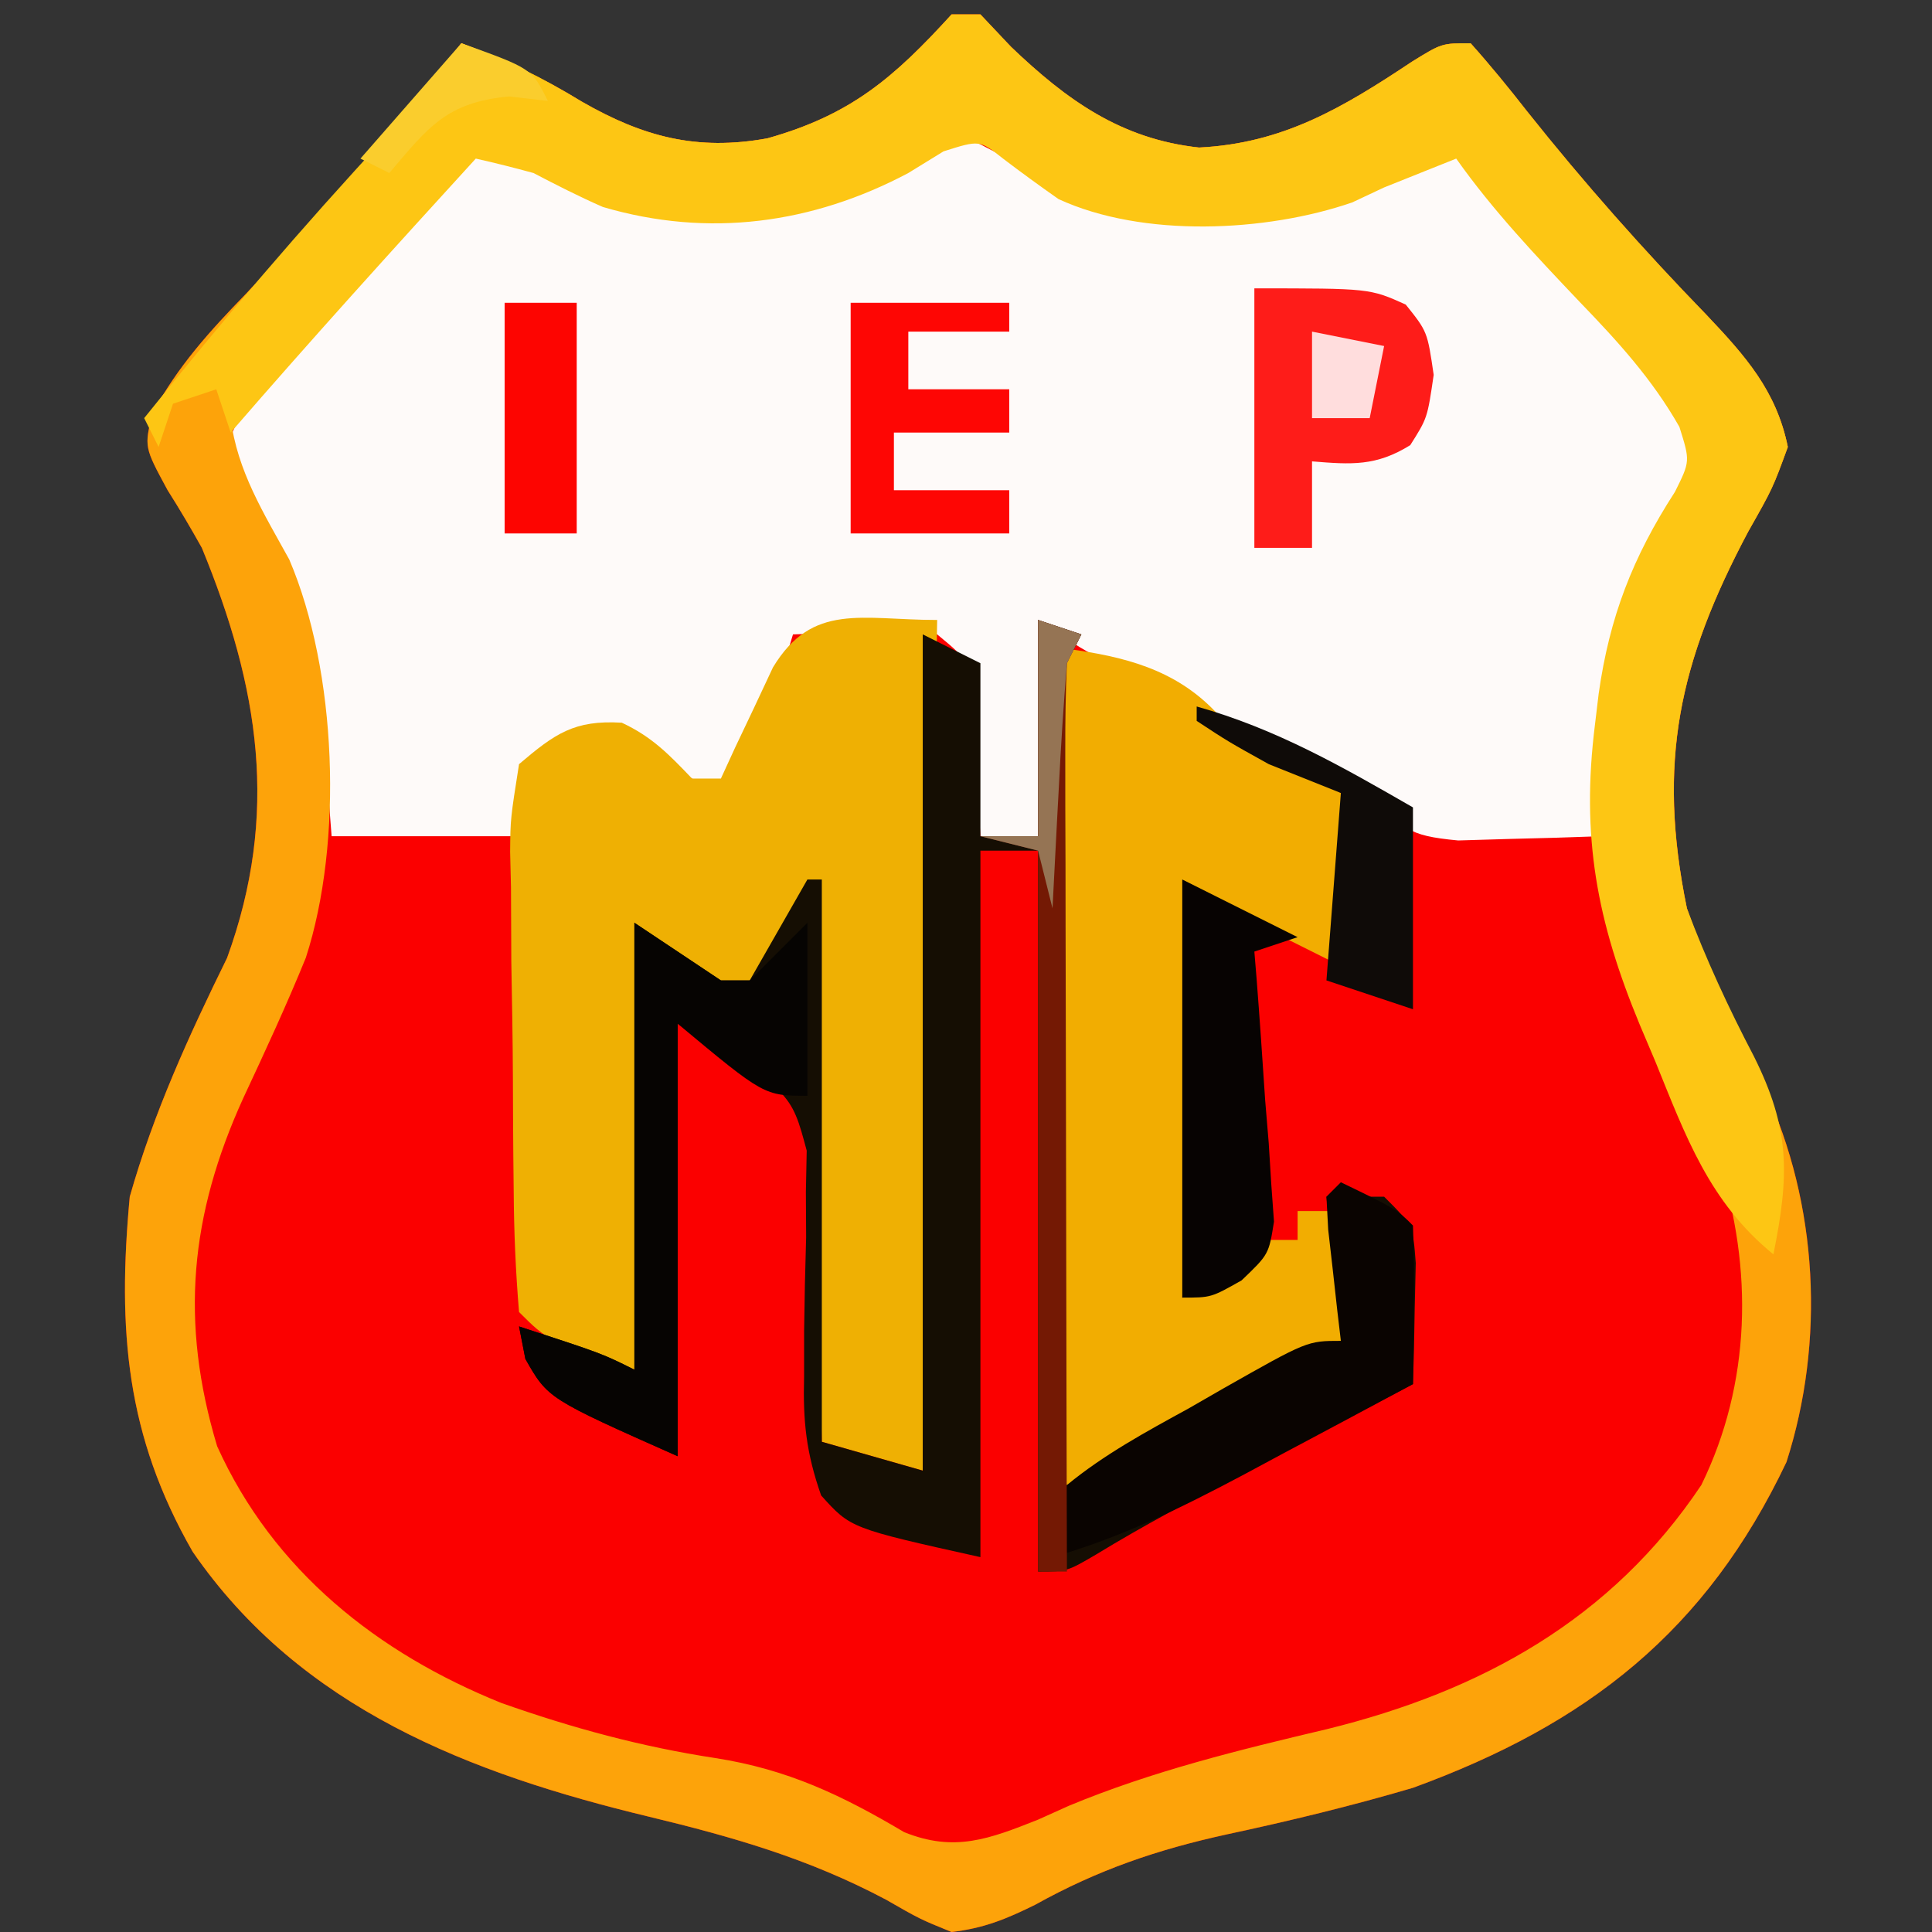<?xml version="1.0" encoding="UTF-8"?>
<svg version="1.1" xmlns="http://www.w3.org/2000/svg" width="134" height="134">
<rect width="100%" height="100%" fill="#333333" stroke="none"/>
<path d="M0 0 C0.66 0 1.32 0 2 0 C2.701 0.743 3.402 1.485 4.125 2.25 C7.979 5.936 11.744 8.647 17.164 9.234 C23 8.946 27.139 6.466 31.934 3.277 C34 2 34 2 36 2 C37.372 3.532 38.672 5.129 39.938 6.75 C43.863 11.682 47.98 16.326 52.369 20.851 C55.069 23.705 57.207 26.102 58 30 C56.953 32.867 56.953 32.867 55.25 35.875 C50.451 44.914 48.929 51.847 51 62 C52.503 66.323 54.429 70.443 56.406 74.566 C60.099 82.522 60.595 92.032 57.906 100.406 C52.336 112.138 44.109 118.579 32 123 C27.744 124.255 23.443 125.298 19.105 126.227 C14.252 127.29 10.154 128.689 5.802 131.109 C3.79 132.104 2.239 132.739 0 133 C-2.191 132.109 -2.191 132.109 -4.562 130.75 C-9.898 127.918 -15.151 126.409 -21 125 C-33.372 122.02 -45.131 117.516 -52.637 106.625 C-57.255 98.579 -57.863 91.252 -57 82 C-55.351 76.193 -52.906 70.844 -50.25 65.438 C-46.616 55.445 -48.025 46.673 -52 37 C-52.757 35.647 -53.543 34.309 -54.375 33 C-56 30 -56 30 -55.418 27.664 C-53.697 24.431 -51.464 21.981 -48.938 19.375 C-43.667 13.797 -38.786 8.003 -34 2 C-30.958 3.158 -28.424 4.352 -25.625 6.062 C-21.401 8.484 -17.672 9.487 -12.77 8.594 C-6.98 6.965 -4.007 4.397 0 0 Z " fill="#FB0000" transform="translate(66,1)"/>
<path d="M0 0 C2.268 1.134 4.487 2.281 6.688 3.547 C12.922 6.282 21.202 6.414 27.613 4.027 C29.414 3.027 31.208 2.015 33 1 C36.069 2.043 37.852 3.668 39.91 6.117 C40.683 7.028 40.683 7.028 41.471 7.957 C41.996 8.59 42.521 9.223 43.062 9.875 C43.856 10.813 43.856 10.813 44.666 11.77 C46.125 13.502 47.564 15.248 49 17 C49.63 17.748 50.261 18.495 50.91 19.266 C52 21 52 21 51.375 23.875 C50 27 50 27 48.488 29.672 C46.723 33.62 46.233 37.109 45.812 41.375 C45.731 42.111 45.649 42.847 45.564 43.605 C45.366 45.403 45.182 47.201 45 49 C42.896 49.081 40.792 49.139 38.688 49.188 C37.516 49.222 36.344 49.257 35.137 49.293 C31.484 48.952 31.41 48.475 29 46 C27.51 45.141 25.984 44.342 24.438 43.59 C23.558 43.157 22.679 42.725 21.773 42.279 C20.858 41.837 19.943 41.394 19 40.938 C17.187 40.053 15.374 39.166 13.562 38.277 C12.759 37.888 11.956 37.499 11.129 37.097 C9 36 9 36 6 34 C6 38.95 6 43.9 6 49 C4.68 49 3.36 49 2 49 C1.951 48.157 1.902 47.314 1.852 46.445 C1.777 45.35 1.702 44.254 1.625 43.125 C1.521 41.489 1.521 41.489 1.414 39.82 C1.267 36.87 1.267 36.87 -1 35 C-3.44 34.757 -3.44 34.757 -6.125 34.875 C-7.035 34.893 -7.945 34.911 -8.883 34.93 C-9.581 34.953 -10.28 34.976 -11 35 C-11.268 35.887 -11.536 36.774 -11.812 37.688 C-12.917 40.769 -14.228 43.262 -16 46 C-18.468 44.848 -20.048 43.952 -22 42 C-24.616 42.327 -26.641 42.82 -29 44 C-29.33 45.65 -29.66 47.3 -30 49 C-34.29 49 -38.58 49 -43 49 C-43.13 47.316 -43.13 47.316 -43.262 45.598 C-44.176 34.557 -44.176 34.557 -49.074 24.762 C-50 23 -50 23 -49.938 21.102 C-48.591 18.082 -46.58 16.084 -44.312 13.688 C-40.434 9.536 -36.665 5.34 -33 1 C-32.299 1.289 -31.598 1.577 -30.875 1.875 C-29.926 2.246 -28.977 2.618 -28 3 C-27.154 3.371 -26.309 3.743 -25.438 4.125 C-16.689 6.352 -8.789 5.607 -1 1 C-0.67 0.67 -0.34 0.34 0 0 Z " fill="#FEFAF9" transform="translate(66,9)"/>
<path d="M0 0 C0.66 0 1.32 0 2 0 C2.701 0.743 3.402 1.485 4.125 2.25 C7.979 5.936 11.744 8.647 17.164 9.234 C23 8.946 27.139 6.466 31.934 3.277 C34 2 34 2 36 2 C37.372 3.532 38.672 5.129 39.938 6.75 C43.863 11.682 47.98 16.326 52.369 20.851 C55.069 23.705 57.207 26.102 58 30 C56.953 32.867 56.953 32.867 55.25 35.875 C50.451 44.914 48.929 51.847 51 62 C52.503 66.323 54.429 70.443 56.406 74.566 C60.099 82.522 60.595 92.032 57.906 100.406 C52.336 112.138 44.109 118.579 32 123 C27.744 124.255 23.443 125.298 19.105 126.227 C14.252 127.29 10.154 128.689 5.802 131.109 C3.79 132.104 2.239 132.739 0 133 C-2.191 132.109 -2.191 132.109 -4.562 130.75 C-9.898 127.918 -15.151 126.409 -21 125 C-33.372 122.02 -45.131 117.516 -52.637 106.625 C-57.255 98.579 -57.863 91.252 -57 82 C-55.351 76.193 -52.906 70.844 -50.25 65.438 C-46.616 55.445 -48.025 46.673 -52 37 C-52.757 35.647 -53.543 34.309 -54.375 33 C-56 30 -56 30 -55.418 27.664 C-53.697 24.431 -51.464 21.981 -48.938 19.375 C-43.667 13.797 -38.786 8.003 -34 2 C-30.958 3.158 -28.424 4.352 -25.625 6.062 C-21.401 8.484 -17.672 9.487 -12.77 8.594 C-6.98 6.965 -4.007 4.397 0 0 Z M-5.246 11.027 C-10.436 13.905 -16.244 13.44 -22 13 C-24.587 12.252 -26.589 11.256 -29 10 C-30.326 9.638 -31.658 9.298 -33 9 C-36.223 12.492 -39.433 15.995 -42.632 19.508 C-43.776 20.756 -44.937 21.987 -46.102 23.215 C-47.931 25.135 -47.931 25.135 -50 28 C-49.559 31.66 -47.69 34.622 -45.938 37.805 C-42.632 45.546 -42.175 57.374 -44.79 65.434 C-46.132 68.73 -47.623 71.944 -49.13 75.168 C-52.82 83.277 -53.536 90.686 -50.938 99.312 C-47.047 107.93 -39.803 113.667 -31.211 117.121 C-26.297 118.854 -21.525 120.151 -16.375 120.938 C-11.39 121.715 -7.609 123.51 -3.289 126.074 C0.203 127.486 2.614 126.55 6.008 125.203 C7.056 124.731 7.056 124.731 8.125 124.25 C13.935 121.835 19.938 120.372 26.047 118.927 C36.721 116.297 45.761 111.332 52 102 C55.453 94.952 55.611 86.967 53.209 79.561 C51.597 75.358 49.766 71.285 47.848 67.215 C45.05 61.109 44.797 55.875 45.625 49.25 C45.709 48.548 45.793 47.845 45.88 47.122 C46.63 41.804 48.234 37.657 51.172 33.113 C52.23 30.989 52.23 30.989 51.477 28.605 C49.611 25.314 47.234 22.705 44.625 20 C43.657 18.981 42.691 17.96 41.727 16.938 C41.265 16.449 40.804 15.96 40.329 15.457 C38.443 13.39 36.714 11.21 35 9 C34.278 9.289 33.556 9.578 32.812 9.875 C31.884 10.246 30.956 10.617 30 11 C29.268 11.344 28.536 11.688 27.781 12.043 C21.69 14.139 13.322 14.386 7.312 11.879 C5.188 10.5 5.188 10.5 3.418 9.094 C0.202 6.613 -2.207 9.196 -5.246 11.027 Z " fill="#FDA30A" transform="translate(66,1)"/>
<path d="M0 0 C0.66 0 1.32 0 2 0 C2.701 0.743 3.402 1.485 4.125 2.25 C7.979 5.936 11.744 8.647 17.164 9.234 C23 8.946 27.139 6.466 31.934 3.277 C34 2 34 2 36 2 C37.372 3.532 38.672 5.129 39.938 6.75 C43.863 11.682 47.98 16.326 52.369 20.851 C55.069 23.705 57.207 26.102 58 30 C56.953 32.867 56.953 32.867 55.25 35.875 C50.459 44.897 48.901 51.862 51 62 C52.322 65.529 53.901 68.93 55.648 72.267 C58.167 77.309 58.117 80.472 57 86 C52.548 82.378 50.914 77.797 48.812 72.625 C48.457 71.787 48.102 70.949 47.736 70.086 C44.754 62.888 43.65 57.054 44.625 49.25 C44.709 48.548 44.793 47.845 44.88 47.122 C45.63 41.804 47.234 37.657 50.172 33.113 C51.229 30.99 51.229 30.99 50.48 28.609 C48.598 25.292 46.192 22.663 43.562 19.938 C40.53 16.745 37.549 13.603 35 10 C34.278 10.289 33.556 10.578 32.812 10.875 C31.884 11.246 30.956 11.617 30 12 C29.268 12.344 28.536 12.688 27.781 13.043 C21.799 15.102 13.258 15.503 7.418 12.809 C6.114 11.894 4.826 10.957 3.559 9.992 C1.935 8.707 1.935 8.707 -0.562 9.5 C-1.367 9.995 -2.171 10.49 -3 11 C-9.629 14.517 -16.853 15.517 -24.188 13.355 C-25.824 12.64 -27.416 11.825 -29 11 C-30.326 10.638 -31.658 10.298 -33 10 C-38.734 16.276 -44.437 22.571 -50 29 C-50.33 28.01 -50.66 27.02 -51 26 C-51.99 26.33 -52.98 26.66 -54 27 C-54.33 27.99 -54.66 28.98 -55 30 C-55.33 29.34 -55.66 28.68 -56 28 C-50.593 21.248 -45.046 14.75 -39.164 8.41 C-37.308 6.343 -35.621 4.254 -34 2 C-30.952 3.108 -28.408 4.362 -25.625 6.062 C-21.401 8.484 -17.672 9.487 -12.77 8.594 C-6.98 6.965 -4.007 4.397 0 0 Z " fill="#FDC614" transform="translate(66,1)"/>
<path d="M0 0 C-0.33 19.47 -0.66 38.94 -1 59 C-3.31 58.34 -5.62 57.68 -8 57 C-8.495 38.685 -8.495 38.685 -9 20 C-10.98 22.97 -10.98 22.97 -13 26 C-15.915 24.926 -17.778 24.222 -20 22 C-20.33 31.9 -20.66 41.8 -21 52 C-27 50 -27 50 -29 48 C-29.237 45.167 -29.352 42.434 -29.371 39.598 C-29.38 38.764 -29.389 37.931 -29.398 37.072 C-29.413 35.307 -29.422 33.543 -29.426 31.779 C-29.437 29.076 -29.487 26.376 -29.537 23.674 C-29.547 21.961 -29.554 20.248 -29.559 18.535 C-29.578 17.726 -29.598 16.916 -29.618 16.082 C-29.599 13.797 -29.599 13.797 -29 10 C-26.499 7.875 -25.173 6.931 -21.875 7.125 C-19.77 8.107 -18.593 9.334 -17 11 C-16.34 11 -15.68 11 -15 11 C-14.674 10.29 -14.348 9.579 -14.012 8.848 C-13.575 7.929 -13.138 7.009 -12.688 6.062 C-12.258 5.146 -11.829 4.229 -11.387 3.285 C-8.641 -1.24 -5.254 0 0 0 Z " fill="#EFB003" transform="translate(65,43)"/>
<path d="M0 0 C0.99 0.33 1.98 0.66 3 1 C2.67 1.66 2.34 2.32 2 3 C1.88 4.817 1.823 6.639 1.795 8.459 C1.775 9.601 1.755 10.742 1.734 11.917 C1.709 13.772 1.709 13.772 1.684 15.664 C1.663 16.926 1.642 18.189 1.621 19.489 C1.566 22.846 1.516 26.203 1.468 29.56 C1.418 32.986 1.362 36.411 1.307 39.836 C1.199 46.557 1.098 53.279 1 60 C1.535 59.697 2.07 59.394 2.621 59.082 C5.036 57.717 7.456 56.358 9.875 55 C10.717 54.523 11.559 54.046 12.426 53.555 C13.231 53.104 14.037 52.652 14.867 52.188 C15.611 51.769 16.354 51.35 17.121 50.918 C19 50 19 50 21 50 C20.67 46.7 20.34 43.4 20 40 C21.32 40 22.64 40 24 40 C26 42 26 42 26.195 44.602 C26.172 45.599 26.149 46.597 26.125 47.625 C26.107 48.628 26.089 49.631 26.07 50.664 C26.047 51.435 26.024 52.206 26 53 C25.451 53.287 24.901 53.574 24.335 53.87 C21.827 55.183 19.32 56.498 16.812 57.812 C15.948 58.264 15.084 58.716 14.193 59.182 C10.745 60.992 7.337 62.794 4.012 64.824 C2 66 2 66 0 66 C0 49.5 0 33 0 16 C-1.32 16 -2.64 16 -4 16 C-4 32.17 -4 48.34 -4 65 C-13 63 -13 63 -15.048 60.72 C-16.083 57.764 -16.313 55.598 -16.23 52.473 C-16.23 51.433 -16.229 50.393 -16.229 49.322 C-16.201 47.153 -16.154 44.983 -16.088 42.814 C-16.094 41.774 -16.099 40.733 -16.105 39.66 C-16.086 38.718 -16.067 37.776 -16.048 36.805 C-17.141 32.718 -17.141 32.718 -25 28 C-25 37.9 -25 47.8 -25 58 C-34 54 -34 54 -35.562 51.25 C-35.707 50.508 -35.851 49.765 -36 49 C-30.25 50.875 -30.25 50.875 -28 52 C-28 41.77 -28 31.54 -28 21 C-26.02 22.32 -24.04 23.64 -22 25 C-21.34 25 -20.68 25 -20 25 C-18.68 22.69 -17.36 20.38 -16 18 C-15.67 18 -15.34 18 -15 18 C-15 30.87 -15 43.74 -15 57 C-12.69 57.66 -10.38 58.32 -8 59 C-8 39.86 -8 20.72 -8 1 C-6.68 1.66 -5.36 2.32 -4 3 C-4 6.96 -4 10.92 -4 15 C-2.68 15 -1.36 15 0 15 C0 10.05 0 5.1 0 0 Z " fill="#150E03" transform="translate(72,43)"/>
<path d="M0 0 C3.971 0.537 7.484 1.412 10.312 4.375 C12.879 6.846 15.88 8.293 19 10 C19 13.96 19 17.92 19 22 C15.7 20.35 12.4 18.7 9 17 C8.67 26.24 8.34 35.48 8 45 C9.98 43.68 11.96 42.36 14 41 C14.66 41 15.32 41 16 41 C16 40.34 16 39.68 16 39 C16.99 39 17.98 39 19 39 C19 41.97 19 44.94 19 48 C16.044 49.672 13.086 51.338 10.125 53 C9.283 53.477 8.441 53.954 7.574 54.445 C6.366 55.122 6.366 55.122 5.133 55.812 C4.389 56.231 3.646 56.65 2.879 57.082 C1 58 1 58 -1 58 C-1.023 50.585 -1.041 43.171 -1.052 35.756 C-1.057 32.314 -1.064 28.871 -1.075 25.428 C-1.088 21.474 -1.093 17.52 -1.098 13.566 C-1.103 12.325 -1.108 11.083 -1.113 9.804 C-1.113 8.663 -1.113 7.522 -1.114 6.346 C-1.116 5.336 -1.118 4.325 -1.12 3.284 C-1 1 -1 1 0 0 Z " fill="#F2AD01" transform="translate(74,45)"/>
<path d="M0 0 C1.98 1.32 3.96 2.64 6 4 C6.66 4 7.32 4 8 4 C9.32 2.68 10.64 1.36 12 0 C12 3.96 12 7.92 12 12 C9 12 9 12 3 7 C3 16.9 3 26.8 3 37 C-6 33 -6 33 -7.562 30.25 C-7.707 29.508 -7.851 28.765 -8 28 C-2.25 29.875 -2.25 29.875 0 31 C0 20.77 0 10.54 0 0 Z " fill="#060402" transform="translate(44,64)"/>
<path d="M0 0 C3.875 1.875 3.875 1.875 5 3 C5.072 4.853 5.084 6.708 5.062 8.562 C5.053 9.574 5.044 10.586 5.035 11.629 C5.024 12.411 5.012 13.194 5 14 C1.962 15.633 -1.081 17.255 -4.125 18.875 C-4.981 19.335 -5.837 19.795 -6.719 20.27 C-11.071 22.58 -15.236 24.641 -20 26 C-20.027 23.832 -20.027 23.832 -19 21 C-16.398 18.863 -13.508 17.303 -10.562 15.688 C-9.773 15.233 -8.983 14.779 -8.17 14.311 C-2.33 11 -2.33 11 0 11 C-0.126 9.935 -0.126 9.935 -0.254 8.848 C-0.356 7.929 -0.458 7.009 -0.562 6.062 C-0.667 5.146 -0.771 4.229 -0.879 3.285 C-0.919 2.531 -0.959 1.777 -1 1 C-0.67 0.67 -0.34 0.34 0 0 Z " fill="#0A0401" transform="translate(93,82)"/>
<path d="M0 0 C8 0 8 0 10.5 1.125 C12 3 12 3 12.438 6 C12 9 12 9 10.812 10.875 C8.44 12.348 6.741 12.222 4 12 C4 13.98 4 15.96 4 18 C2.68 18 1.36 18 0 18 C0 12.06 0 6.12 0 0 Z " fill="#FE1C19" transform="translate(87,20)"/>
<path d="M0 0 C3.96 1.98 3.96 1.98 8 4 C7.01 4.33 6.02 4.66 5 5 C5.051 5.62 5.102 6.241 5.155 6.88 C5.375 9.69 5.563 12.501 5.75 15.312 C5.872 16.777 5.872 16.777 5.996 18.271 C6.083 19.678 6.083 19.678 6.172 21.113 C6.235 21.977 6.298 22.841 6.362 23.732 C6 26 6 26 4.114 27.805 C2 29 2 29 0 29 C0 19.43 0 9.86 0 0 Z " fill="#070302" transform="translate(82,61)"/>
<path d="M0 0 C3.63 0 7.26 0 11 0 C11 0.66 11 1.32 11 2 C8.69 2 6.38 2 4 2 C4 3.32 4 4.64 4 6 C6.31 6 8.62 6 11 6 C11 6.99 11 7.98 11 9 C8.36 9 5.72 9 3 9 C3 10.32 3 11.64 3 13 C5.64 13 8.28 13 11 13 C11 13.99 11 14.98 11 16 C7.37 16 3.74 16 0 16 C0 10.72 0 5.44 0 0 Z " fill="#FE0604" transform="translate(59,21)"/>
<path d="M0 0 C5.517 1.556 10.06 4.156 15 7 C15 11.62 15 16.24 15 21 C13.02 20.34 11.04 19.68 9 19 C9.33 14.71 9.66 10.42 10 6 C7.525 5.01 7.525 5.01 5 4 C2.188 2.438 2.188 2.438 0 1 C0 0.67 0 0.34 0 0 Z " fill="#0F0B08" transform="translate(83,49)"/>
<path d="M0 0 C1.65 0 3.3 0 5 0 C5 5.28 5 10.56 5 16 C3.35 16 1.7 16 0 16 C0 10.72 0 5.44 0 0 Z " fill="#FD0501" transform="translate(35,21)"/>
<path d="M0 0 C0.99 0.33 1.98 0.66 3 1 C2.67 1.66 2.34 2.32 2 3 C1.909 5.002 1.882 7.006 1.886 9.01 C1.887 10.271 1.887 11.533 1.887 12.832 C1.892 14.213 1.897 15.595 1.902 16.977 C1.904 18.386 1.906 19.796 1.907 21.205 C1.91 24.918 1.92 28.63 1.931 32.342 C1.942 36.129 1.946 39.916 1.951 43.703 C1.962 51.135 1.979 58.568 2 66 C1.34 66 0.68 66 0 66 C0 49.5 0 33 0 16 C-1.32 15.67 -2.64 15.34 -4 15 C-2.68 15 -1.36 15 0 15 C0 10.05 0 5.1 0 0 Z " fill="#741904" transform="translate(72,43)"/>
<path d="M0 0 C0.99 0.33 1.98 0.66 3 1 C2.67 1.66 2.34 2.32 2 3 C1.767 5.879 1.58 8.741 1.438 11.625 C1.394 12.427 1.351 13.229 1.307 14.055 C1.2 16.036 1.1 18.018 1 20 C0.67 18.68 0.34 17.36 0 16 C-1.32 15.67 -2.64 15.34 -4 15 C-2.68 15 -1.36 15 0 15 C0 10.05 0 5.1 0 0 Z " fill="#957454" transform="translate(72,43)"/>
<path d="M0 0 C2.475 0.495 2.475 0.495 5 1 C4.67 2.65 4.34 4.3 4 6 C2.68 6 1.36 6 0 6 C0 4.02 0 2.04 0 0 Z " fill="#FFDDDD" transform="translate(91,23)"/>
<path d="M0 0 C4.875 1.75 4.875 1.75 6 4 C5.113 3.897 4.226 3.794 3.312 3.688 C-1.007 4.095 -2.256 5.772 -5 9 C-5.66 8.67 -6.32 8.34 -7 8 C-4.69 5.36 -2.38 2.72 0 0 Z " fill="#FACD2D" transform="translate(32,3)"/>
</svg>
